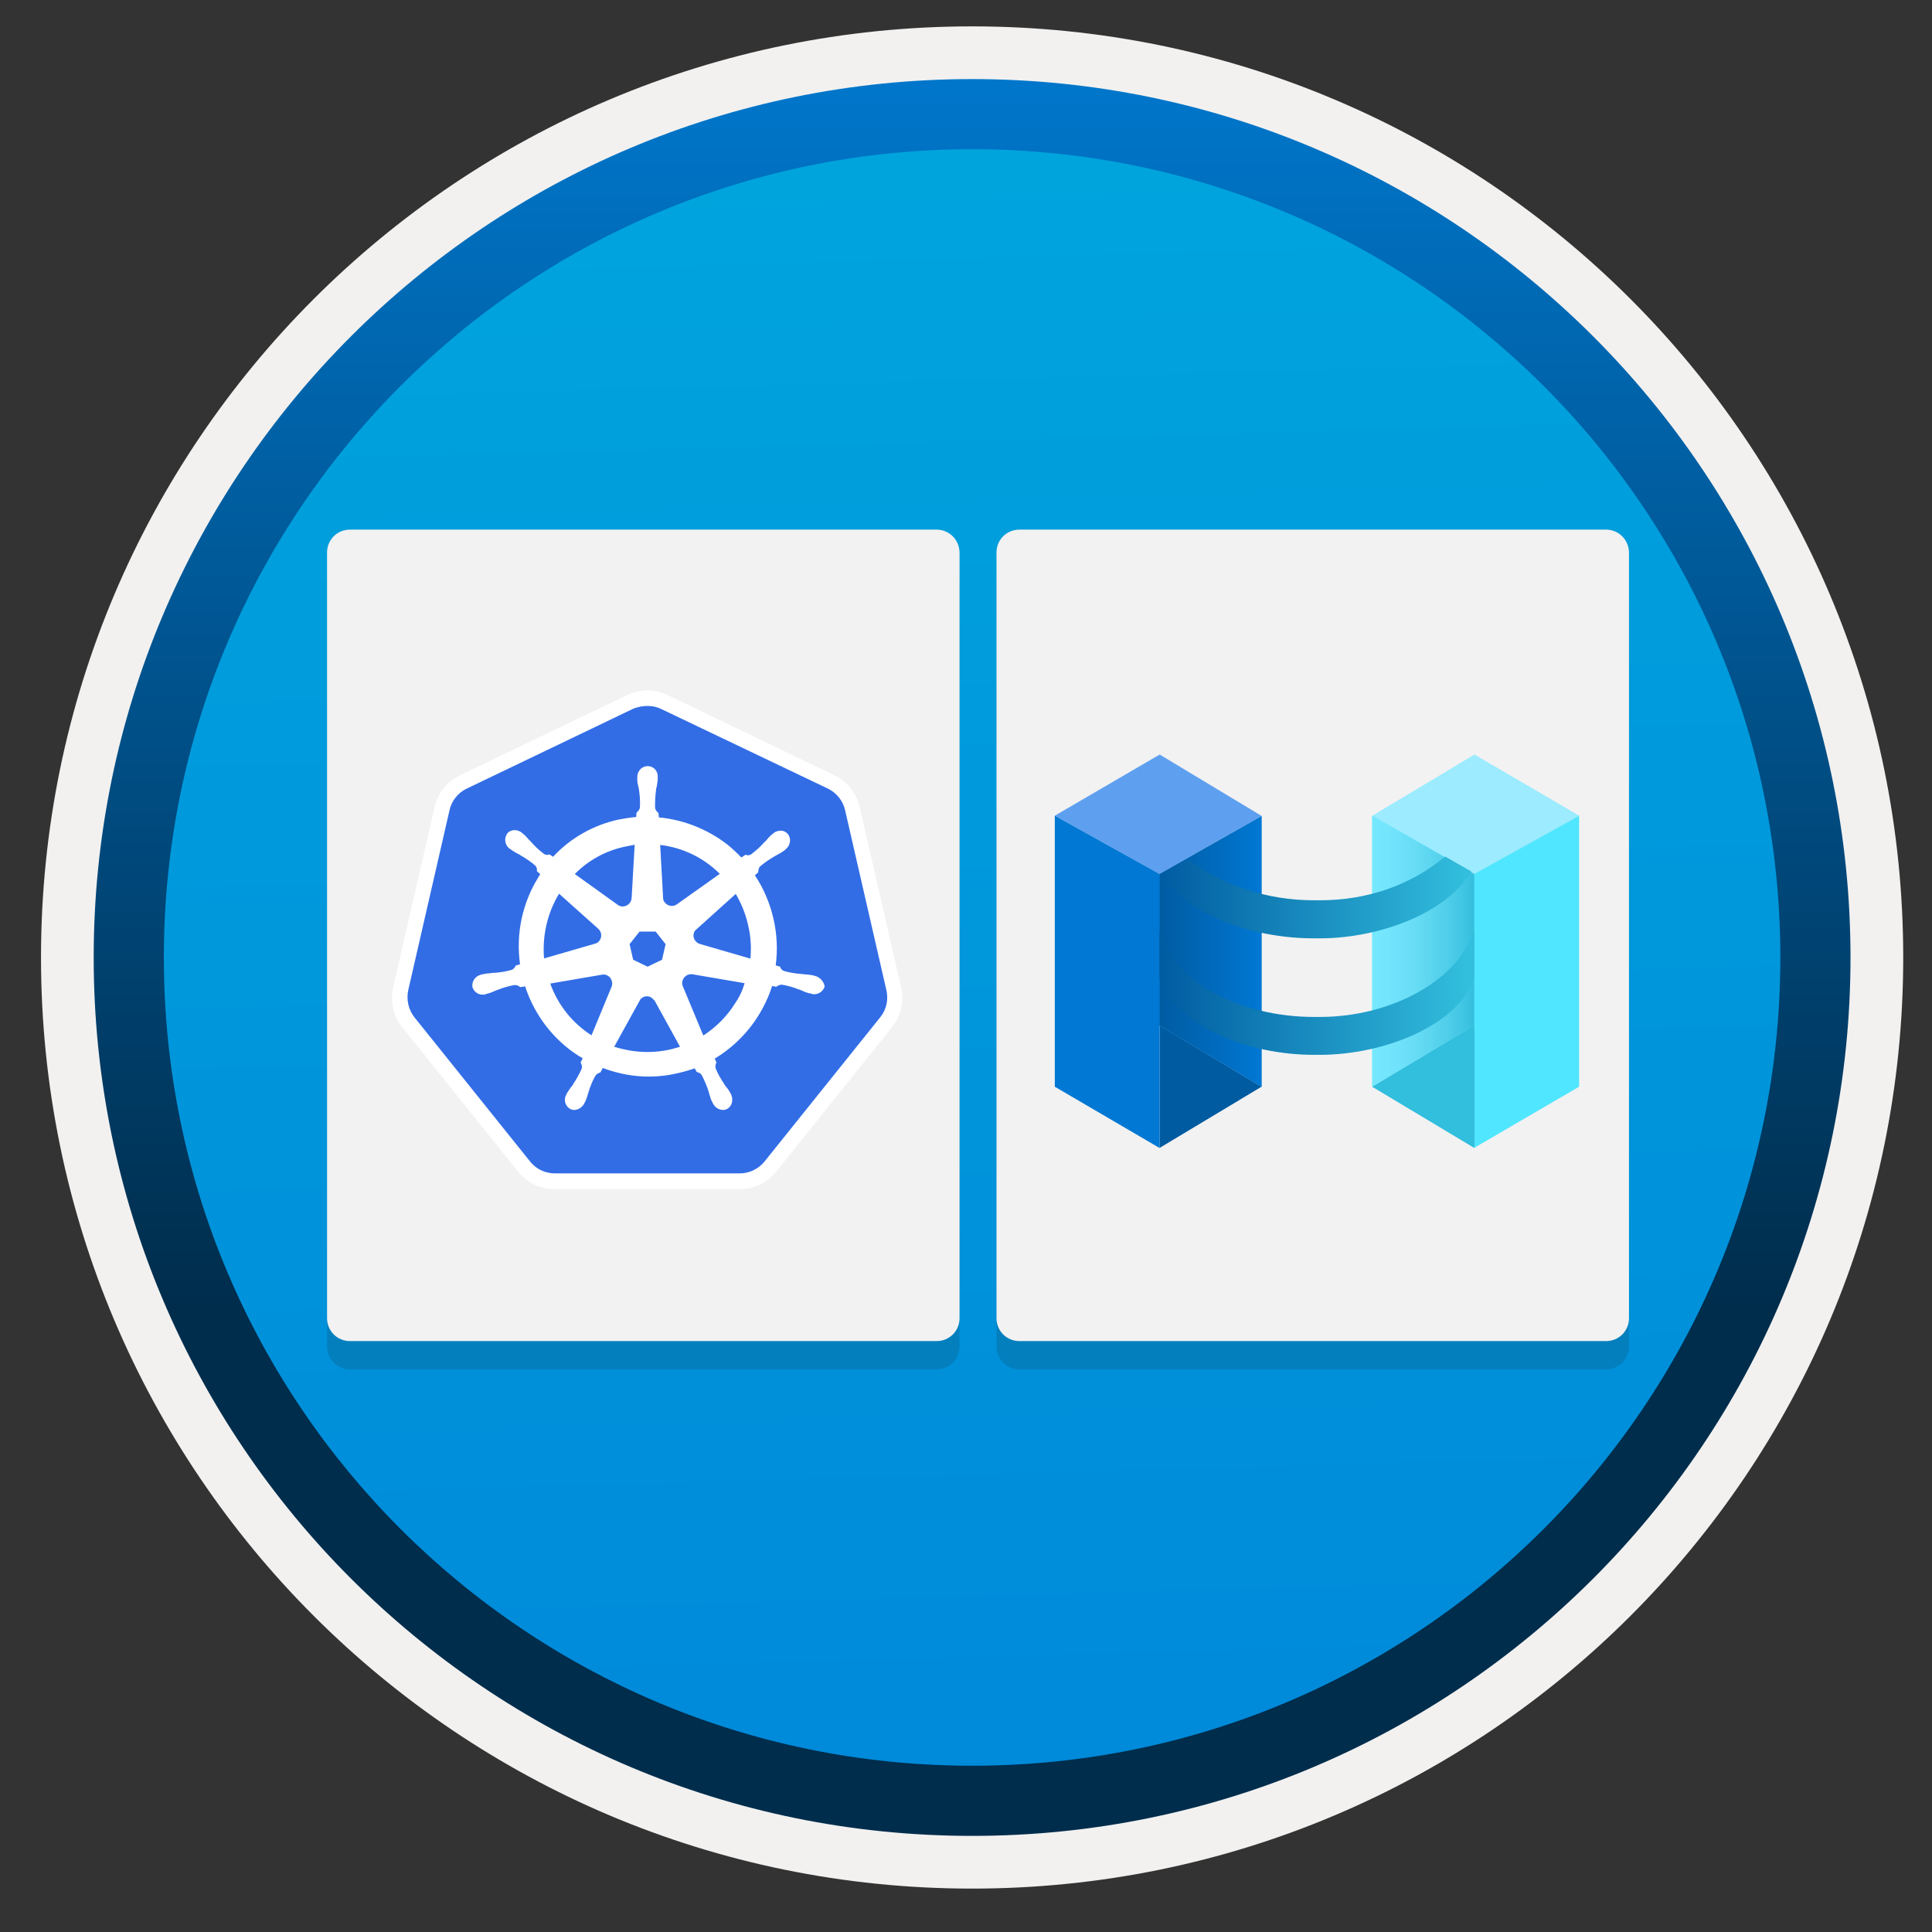 <svg width="103" height="103" viewBox="0 0 103 103" fill="none" xmlns="http://www.w3.org/2000/svg">
<rect x="0" y="0" width="103" height="103" fill="#333333" stroke="none"/>
<path d="M51.826 97.856C25.976 97.856 5.016 76.906 5.016 51.046C5.016 25.186 25.976 4.236 51.826 4.236C77.676 4.236 98.636 25.196 98.636 51.046C98.636 76.896 77.676 97.856 51.826 97.856Z" fill="url(#paint0_linear)"/>
<path fill-rule="evenodd" clip-rule="evenodd" d="M97.725 51.046C97.725 76.396 77.175 96.946 51.825 96.946C26.476 96.946 5.926 76.396 5.926 51.046C5.926 25.696 26.476 5.146 51.825 5.146C77.175 5.146 97.725 25.696 97.725 51.046ZM51.825 1.406C79.246 1.406 101.466 23.626 101.466 51.046C101.466 78.466 79.236 100.686 51.825 100.686C24.405 100.686 2.186 78.456 2.186 51.046C2.186 23.626 24.405 1.406 51.825 1.406Z" fill="#F2F1F0"/>
<path fill-rule="evenodd" clip-rule="evenodd" d="M94.915 51.046C94.915 74.846 75.625 94.136 51.825 94.136C28.025 94.136 8.735 74.846 8.735 51.046C8.735 27.246 28.025 7.956 51.825 7.956C75.625 7.956 94.915 27.246 94.915 51.046ZM51.825 4.216C77.685 4.216 98.655 25.186 98.655 51.046C98.655 76.906 77.685 97.876 51.825 97.876C25.965 97.876 4.995 76.906 4.995 51.046C4.995 25.186 25.955 4.216 51.825 4.216Z" fill="url(#paint1_linear)"/>
<path opacity="0.15" d="M49.935 29.746H18.655C17.976 29.746 17.436 30.286 17.436 30.966V71.786C17.436 72.466 17.976 73.006 18.655 73.006H49.935C50.615 73.006 51.156 72.466 51.156 71.786V30.966C51.145 30.296 50.605 29.746 49.935 29.746Z" fill="#1F1D20"/>
<path d="M49.935 28.236H18.655C17.976 28.236 17.436 28.776 17.436 29.456V70.276C17.436 70.956 17.976 71.496 18.655 71.496H49.935C50.615 71.496 51.156 70.956 51.156 70.276V29.456C51.145 28.776 50.605 28.236 49.935 28.236Z" fill="#F2F2F2"/>
<path opacity="0.15" d="M85.626 29.746H54.346C53.666 29.746 53.126 30.286 53.126 30.966V71.786C53.126 72.466 53.666 73.006 54.346 73.006H85.626C86.306 73.006 86.846 72.466 86.846 71.786V30.966C86.836 30.296 86.296 29.746 85.626 29.746Z" fill="#1F1D20"/>
<path d="M85.626 28.236H54.346C53.666 28.236 53.126 28.776 53.126 29.456V70.276C53.126 70.956 53.666 71.496 54.346 71.496H85.626C86.306 71.496 86.846 70.956 86.846 70.276V29.456C86.836 28.776 86.296 28.236 85.626 28.236Z" fill="#F2F2F2"/>
<path fill-rule="evenodd" clip-rule="evenodd" d="M29.574 62.976C28.934 62.976 28.334 62.686 27.934 62.186L21.774 54.506C21.364 54.006 21.214 53.336 21.374 52.706L23.574 43.116C23.714 42.486 24.134 41.956 24.714 41.686L33.614 37.416C34.194 37.136 34.864 37.136 35.444 37.416L44.344 41.676C44.924 41.946 45.344 42.476 45.484 43.106L47.684 52.696C47.834 53.326 47.684 53.986 47.284 54.496L41.124 62.176C40.724 62.676 40.124 62.966 39.484 62.966L29.574 62.976Z" fill="#326DE6"/>
<path fill-rule="evenodd" clip-rule="evenodd" d="M34.525 36.806C34.145 36.806 33.775 36.896 33.435 37.056L24.535 41.326C23.835 41.656 23.335 42.286 23.165 43.036L20.965 52.626C20.785 53.386 20.965 54.176 21.455 54.776L27.615 62.456C28.085 63.056 28.805 63.396 29.565 63.396H39.435C40.195 63.396 40.915 63.056 41.385 62.456L47.545 54.776C48.035 54.176 48.215 53.376 48.035 52.626L45.835 43.036C45.665 42.286 45.155 41.656 44.465 41.326L35.595 37.056C35.255 36.896 34.895 36.806 34.525 36.806ZM34.525 37.636C34.775 37.636 35.025 37.686 35.245 37.796L44.145 42.046C44.605 42.276 44.945 42.696 45.055 43.196L47.255 52.786C47.375 53.296 47.255 53.836 46.925 54.236L40.765 61.916C40.445 62.316 39.955 62.556 39.445 62.556H29.575C29.065 62.556 28.575 62.326 28.255 61.916L22.095 54.236C21.775 53.826 21.655 53.296 21.765 52.786L23.965 43.196C24.075 42.696 24.415 42.266 24.875 42.046L33.775 37.776C34.015 37.686 34.265 37.636 34.525 37.636Z" fill="white"/>
<path fill-rule="evenodd" clip-rule="evenodd" d="M39.185 53.496C38.755 54.186 38.175 54.766 37.495 55.206L36.385 52.536C36.325 52.316 36.435 52.086 36.635 51.986C36.715 51.946 36.795 51.936 36.885 51.936L39.695 52.416C39.585 52.806 39.415 53.166 39.185 53.496ZM35.755 55.946C35.355 56.036 34.935 56.086 34.525 56.086C33.925 56.086 33.325 55.986 32.745 55.806L34.135 53.286C34.275 53.116 34.505 53.066 34.695 53.166C34.775 53.216 34.845 53.286 34.905 53.356L36.255 55.806C36.105 55.856 35.925 55.896 35.755 55.946ZM29.335 52.436L32.135 51.956C32.365 51.936 32.575 52.096 32.625 52.326C32.645 52.416 32.645 52.516 32.605 52.606L31.535 55.196C30.515 54.546 29.745 53.576 29.335 52.436ZM29.805 47.646L31.895 49.516C32.085 49.686 32.105 49.976 31.945 50.166C31.895 50.236 31.815 50.286 31.735 50.306L29.005 51.096C28.905 49.896 29.175 48.686 29.805 47.646ZM33.275 45.146C33.465 45.106 33.645 45.076 33.835 45.036L33.675 47.866C33.665 48.116 33.455 48.326 33.195 48.326C33.125 48.326 33.045 48.306 32.985 48.276L30.645 46.596C31.365 45.866 32.275 45.366 33.275 45.146ZM38.375 46.586L36.065 48.226C35.865 48.356 35.595 48.306 35.445 48.116C35.395 48.056 35.365 47.996 35.355 47.926L35.195 45.046C36.405 45.186 37.525 45.736 38.375 46.586ZM39.885 49.326C40.025 49.906 40.065 50.516 40.005 51.106L37.315 50.326C37.075 50.256 36.925 50.006 36.985 49.766C37.005 49.696 37.035 49.626 37.095 49.576L39.225 47.656C39.525 48.166 39.755 48.736 39.885 49.326ZM35.295 51.166L34.525 51.536L33.755 51.166L33.565 50.336L34.095 49.666H34.955L35.485 50.336L35.295 51.166ZM43.445 52.026H43.425C43.405 52.026 43.385 52.026 43.385 52.006C43.345 52.006 43.315 51.986 43.275 51.986C43.165 51.966 43.055 51.956 42.945 51.946C42.885 51.946 42.825 51.946 42.765 51.926H42.745C42.425 51.906 42.105 51.856 41.795 51.766C41.705 51.736 41.635 51.656 41.605 51.576C41.605 51.556 41.585 51.556 41.585 51.536L41.355 51.466C41.465 50.636 41.425 49.796 41.235 48.976C41.045 48.156 40.715 47.366 40.245 46.666L40.425 46.506V46.466C40.425 46.366 40.455 46.276 40.515 46.196C40.765 45.986 41.025 45.806 41.305 45.646C41.355 45.606 41.415 45.596 41.465 45.556C41.565 45.506 41.665 45.446 41.765 45.376C41.785 45.356 41.815 45.336 41.855 45.306C41.875 45.286 41.895 45.286 41.895 45.266C42.135 45.076 42.195 44.726 42.015 44.476C41.915 44.356 41.765 44.276 41.615 44.286C41.475 44.286 41.335 44.336 41.225 44.426L41.185 44.466C41.145 44.486 41.135 44.516 41.095 44.536C41.015 44.616 40.935 44.696 40.865 44.786C40.825 44.836 40.785 44.876 40.745 44.906C40.535 45.146 40.295 45.356 40.045 45.546C39.995 45.576 39.945 45.596 39.885 45.596C39.845 45.596 39.815 45.596 39.775 45.576H39.735L39.525 45.716C39.295 45.476 39.055 45.256 38.805 45.046C37.745 44.216 36.465 43.706 35.125 43.576L35.105 43.346L35.065 43.306C34.995 43.246 34.945 43.166 34.925 43.076C34.915 42.756 34.935 42.436 34.975 42.126V42.106C34.975 42.046 34.995 41.986 35.015 41.926C35.035 41.816 35.045 41.716 35.065 41.586V41.426C35.085 41.126 34.865 40.866 34.575 40.846C34.405 40.836 34.245 40.896 34.135 41.016C34.035 41.126 33.975 41.266 33.975 41.426V41.566C33.975 41.676 33.995 41.796 34.025 41.906C34.045 41.956 34.045 42.016 34.065 42.086V42.106C34.115 42.426 34.135 42.736 34.115 43.056C34.095 43.146 34.045 43.226 33.975 43.286L33.935 43.326L33.915 43.556C33.595 43.586 33.275 43.636 32.965 43.696C31.635 43.986 30.415 44.676 29.485 45.676L29.305 45.556H29.275C29.235 45.556 29.205 45.576 29.165 45.576C29.105 45.576 29.055 45.556 29.005 45.526C28.745 45.336 28.515 45.116 28.305 44.876C28.265 44.826 28.225 44.786 28.185 44.756C28.115 44.666 28.035 44.586 27.955 44.506C27.935 44.486 27.905 44.466 27.865 44.436C27.845 44.416 27.825 44.416 27.825 44.396C27.715 44.306 27.575 44.256 27.435 44.256C27.275 44.256 27.125 44.326 27.035 44.446C26.865 44.706 26.915 45.046 27.155 45.236C27.175 45.236 27.175 45.256 27.195 45.256C27.235 45.276 27.245 45.306 27.285 45.326C27.385 45.396 27.485 45.446 27.585 45.506C27.645 45.526 27.695 45.556 27.745 45.596C28.025 45.756 28.295 45.936 28.535 46.146C28.605 46.216 28.635 46.316 28.625 46.406V46.446L28.805 46.606C28.765 46.646 28.745 46.696 28.715 46.746C27.845 48.136 27.495 49.786 27.725 51.406L27.495 51.476C27.495 51.496 27.475 51.496 27.475 51.516C27.435 51.606 27.365 51.666 27.285 51.706C26.975 51.796 26.655 51.846 26.335 51.866H26.315C26.255 51.866 26.195 51.866 26.135 51.886C26.025 51.886 25.915 51.906 25.805 51.926C25.765 51.926 25.735 51.946 25.695 51.946C25.675 51.946 25.655 51.946 25.645 51.966C25.345 52.026 25.145 52.316 25.185 52.616C25.255 52.866 25.485 53.036 25.745 53.026C25.795 53.026 25.845 53.026 25.885 53.006C25.905 53.006 25.915 53.006 25.915 52.986C25.955 52.986 25.985 52.966 26.025 52.966C26.135 52.936 26.235 52.896 26.345 52.846C26.395 52.826 26.455 52.796 26.505 52.776H26.525C26.815 52.656 27.125 52.566 27.435 52.516H27.475C27.555 52.516 27.635 52.556 27.705 52.606C27.725 52.606 27.725 52.626 27.745 52.626L27.995 52.586C28.425 53.896 29.225 55.056 30.305 55.906C30.545 56.096 30.795 56.266 31.065 56.416L30.955 56.646C30.955 56.666 30.975 56.666 30.975 56.686C31.025 56.776 31.035 56.876 31.015 56.966C30.885 57.256 30.735 57.536 30.555 57.796V57.816C30.525 57.866 30.485 57.906 30.445 57.956C30.375 58.046 30.325 58.136 30.255 58.236C30.235 58.266 30.215 58.296 30.205 58.326C30.205 58.336 30.195 58.356 30.185 58.366C30.035 58.636 30.135 58.976 30.405 59.126C30.475 59.156 30.545 59.176 30.615 59.176C30.835 59.166 31.035 59.036 31.145 58.836C31.145 58.826 31.155 58.806 31.165 58.796C31.175 58.766 31.195 58.736 31.215 58.706C31.255 58.606 31.295 58.496 31.325 58.386L31.375 58.226C31.465 57.916 31.585 57.626 31.745 57.346C31.805 57.266 31.885 57.216 31.975 57.186C31.995 57.186 31.995 57.186 32.015 57.166L32.135 56.936C32.925 57.236 33.755 57.396 34.595 57.396C35.115 57.396 35.625 57.336 36.125 57.216C36.435 57.146 36.745 57.056 37.035 56.956L37.145 57.146C37.165 57.146 37.165 57.146 37.185 57.166C37.285 57.186 37.365 57.236 37.415 57.326C37.565 57.606 37.685 57.906 37.785 58.206V58.226L37.835 58.386C37.865 58.496 37.895 58.596 37.945 58.706C37.965 58.746 37.985 58.756 37.995 58.796C37.995 58.806 38.005 58.826 38.015 58.836C38.115 59.036 38.315 59.166 38.545 59.176C38.615 59.176 38.695 59.156 38.755 59.126C38.885 59.056 38.975 58.946 39.015 58.806C39.055 58.656 39.045 58.506 38.985 58.366C38.985 58.346 38.965 58.346 38.965 58.326C38.955 58.296 38.935 58.266 38.915 58.236C38.865 58.136 38.795 58.036 38.725 57.956C38.685 57.906 38.655 57.866 38.615 57.816V57.796C38.435 57.536 38.275 57.256 38.155 56.966C38.135 56.876 38.135 56.776 38.175 56.686C38.175 56.666 38.195 56.666 38.195 56.646L38.105 56.436C39.555 55.566 40.645 54.186 41.165 52.566L41.375 52.606C41.395 52.606 41.395 52.586 41.415 52.586C41.485 52.536 41.565 52.506 41.645 52.496H41.685C41.995 52.546 42.305 52.636 42.605 52.756H42.625C42.675 52.776 42.735 52.806 42.785 52.826C42.885 52.876 42.995 52.916 43.105 52.946C43.135 52.946 43.175 52.966 43.215 52.966C43.235 52.966 43.255 52.966 43.265 52.986C43.315 52.996 43.355 53.006 43.405 53.006C43.655 53.006 43.885 52.846 43.965 52.596C43.925 52.326 43.715 52.096 43.445 52.026Z" fill="white"/>
<path d="M67.255 43.496L61.825 46.596L56.235 43.486L61.825 40.226L67.255 43.496Z" fill="#5EA0EF"/>
<path d="M67.255 57.936L61.825 54.676V61.196L67.255 57.936Z" fill="#005BA1"/>
<path d="M61.825 46.596L56.235 43.486V57.936L61.825 61.206L67.265 57.946L61.825 61.206V54.686L67.265 57.946V43.496L61.825 46.596Z" fill="#0078D4"/>
<path d="M73.165 43.496L78.605 46.606L84.195 43.496L78.605 40.236L73.165 43.496Z" fill="#9CEBFF"/>
<path d="M73.165 57.936L78.605 54.676V61.196L73.165 57.936Z" fill="#32BEDD"/>
<path d="M78.595 46.596V54.676L73.155 57.936V43.496L78.595 46.596Z" fill="url(#paint2_linear)"/>
<path d="M73.165 43.496L78.605 46.606L84.195 43.496L78.605 40.236L73.165 43.496Z" fill="#9CEBFF"/>
<path d="M78.595 46.596L73.155 43.486V57.936L78.595 54.676V61.196L73.155 57.936L78.595 61.196L84.185 57.936V43.496L78.595 46.596Z" fill="#50E6FF"/>
<path d="M73.165 57.936L78.605 54.676V61.196L73.165 57.936Z" fill="#32BEDD"/>
<path d="M78.595 46.596V54.676L73.155 57.936V43.496L78.595 46.596Z" fill="url(#paint3_linear)"/>
<path d="M61.825 46.596V54.676L67.265 57.936V43.496L61.825 46.596Z" fill="url(#paint4_linear)"/>
<path d="M78.595 52.196C77.665 54.686 73.775 56.236 70.365 56.236H70.205H70.045C66.475 56.236 62.745 54.686 61.815 52.196C61.815 52.196 61.815 49.706 61.815 49.556C62.435 52.356 66.165 54.216 70.045 54.216H70.205H70.365C74.245 54.216 77.825 52.196 78.595 49.556C78.595 49.866 78.595 52.196 78.595 52.196ZM77.045 45.666C75.185 47.216 72.855 47.996 70.365 47.996H70.205H70.045C67.555 47.996 65.225 47.216 63.365 45.826L61.965 46.606C63.205 48.776 66.785 50.026 70.045 50.026H70.355C73.615 50.026 77.185 48.626 78.435 46.456L77.045 45.666Z" fill="url(#paint5_linear)"/>
<defs>
<linearGradient id="paint0_linear" x1="50.055" y1="-13.748" x2="54.038" y2="132.02" gradientUnits="userSpaceOnUse">
<stop stop-color="#00ABDE"/>
<stop offset="1" stop-color="#007ED8"/>
</linearGradient>
<linearGradient id="paint1_linear" x1="51.825" y1="-2.446" x2="51.825" y2="99.317" gradientUnits="userSpaceOnUse">
<stop stop-color="#007ED8"/>
<stop offset="0.707" stop-color="#002D4C"/>
</linearGradient>
<linearGradient id="paint2_linear" x1="78.652" y1="50.716" x2="73.113" y2="50.716" gradientUnits="userSpaceOnUse">
<stop stop-color="#32BEDD"/>
<stop offset="0.998" stop-color="#9CEBFF" stop-opacity="0.5"/>
</linearGradient>
<linearGradient id="paint3_linear" x1="78.652" y1="50.716" x2="73.113" y2="50.716" gradientUnits="userSpaceOnUse">
<stop stop-color="#32BEDD"/>
<stop offset="0.998" stop-color="#9CEBFF" stop-opacity="0.5"/>
</linearGradient>
<linearGradient id="paint4_linear" x1="61.77" y1="50.716" x2="67.31" y2="50.716" gradientUnits="userSpaceOnUse">
<stop stop-color="#005BA1"/>
<stop offset="0.998" stop-color="#005BA1" stop-opacity="0"/>
</linearGradient>
<linearGradient id="paint5_linear" x1="61.753" y1="50.949" x2="78.653" y2="50.949" gradientUnits="userSpaceOnUse">
<stop stop-color="#005BA1"/>
<stop offset="0.974" stop-color="#32BEDD"/>
</linearGradient>
</defs>
</svg>
